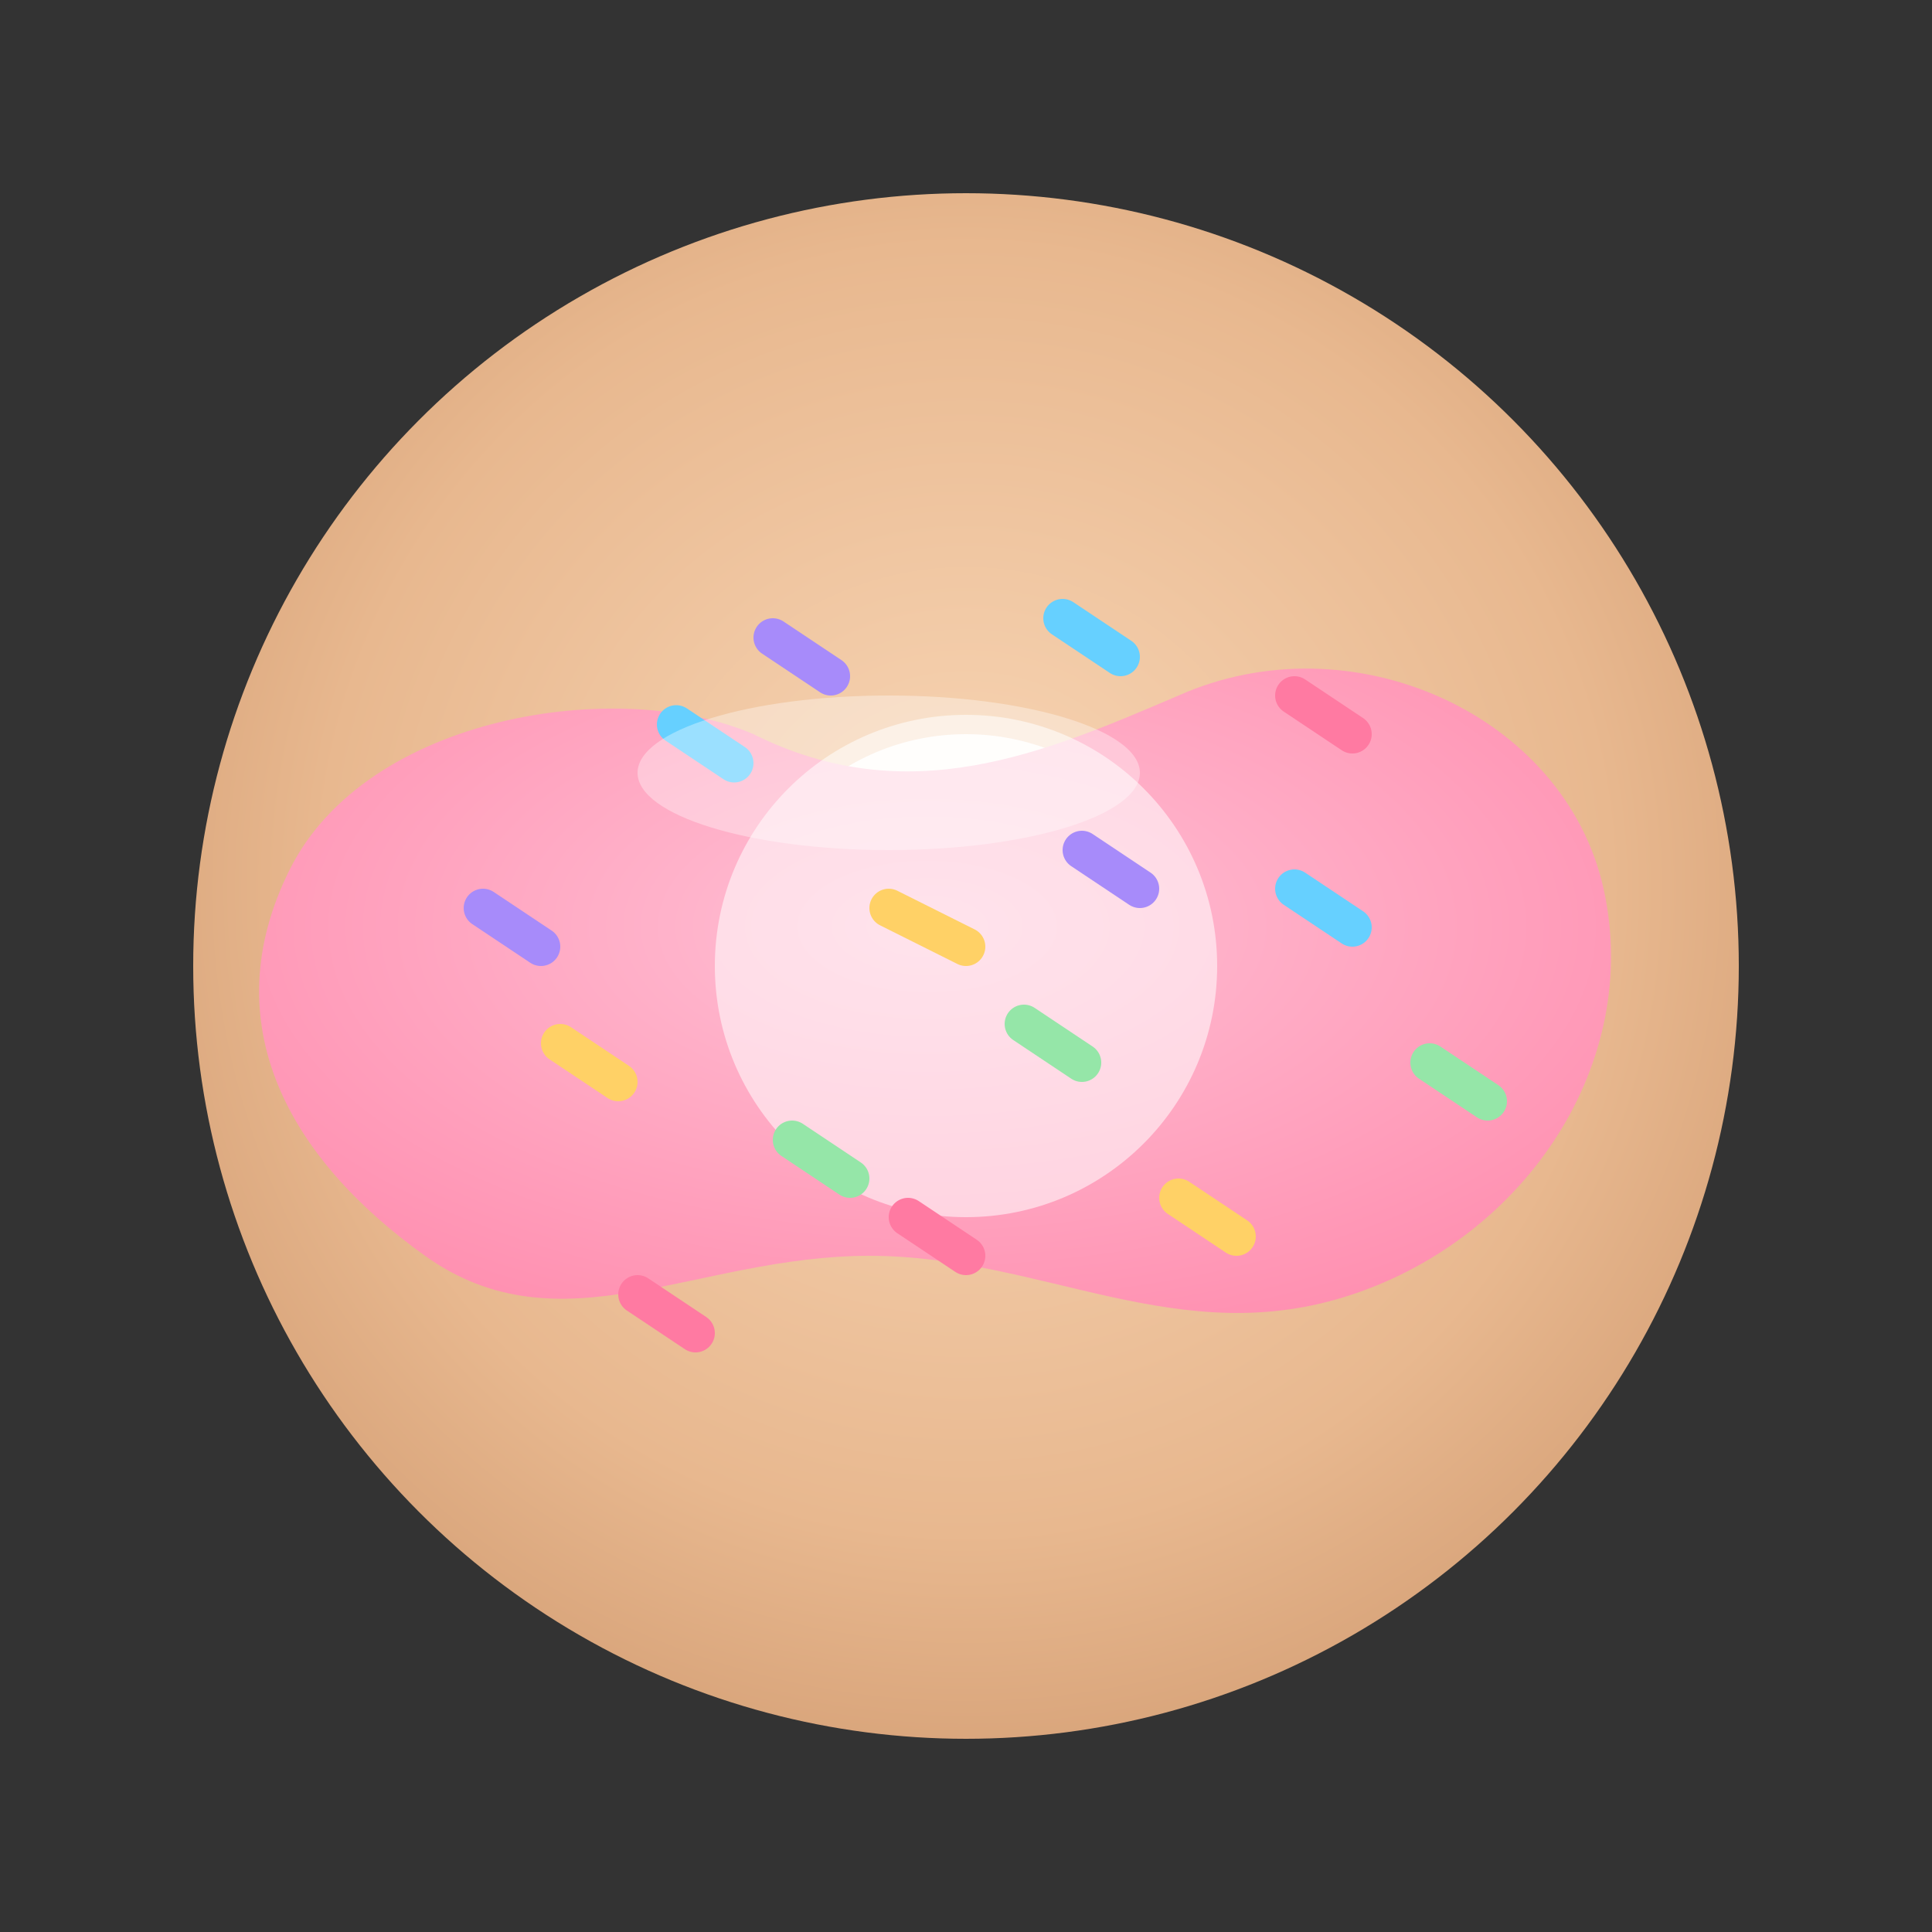 <svg xmlns="http://www.w3.org/2000/svg" viewBox="0 0 200 200" role="img" aria-label="Whimsical donut with pink frosting and colorful sprinkles">
  <rect x="0" y="0" width="200" height="200" fill="#333333" stroke="none"/>
  <!-- Donut base -->
  <defs>
    <radialGradient id="dough" cx="50%" cy="45%" r="60%">
      <stop offset="0%" stop-color="#f9d7b7"/>
      <stop offset="70%" stop-color="#e8b88f"/>
      <stop offset="100%" stop-color="#d5a076"/>
    </radialGradient>
    <radialGradient id="frost" cx="50%" cy="42%" r="60%">
      <stop offset="0%" stop-color="#ffc1d5"/>
      <stop offset="100%" stop-color="#ff8fb0"/>
    </radialGradient>
  </defs>
  <g transform="translate(100,100)">
    <!-- Dough ring -->
    <circle r="80" fill="url(#dough)"/>
    <!-- Hole -->
    <circle r="24" fill="#fff" opacity="0.9"/>
    <!-- Frosting blob -->
    <path d="M-70,-10 C-62,-26 -36,-30 -22,-24 C-6,-16 8,-22 22,-28 C40,-36 62,-26 66,-8 C70,10 58,28 40,34 C22,40 8,30 -10,30 C-28,30 -42,40 -56,30 C-70,20 -78,6 -70,-10 Z" fill="url(#frost)"/>
    <!-- Frosting inner hole blend -->
    <circle r="26" fill="#fff" opacity="0.55"/>

    <!-- Sprinkles -->
    <g stroke-linecap="round" stroke-width="4">
      <g stroke="#66d0ff">
        <line x1="-30" y1="-25" x2="-24" y2="-21"/>
        <line x1="10" y1="-36" x2="16" y2="-32"/>
        <line x1="34" y1="-8" x2="40" y2="-4"/>
      </g>
      <g stroke="#ffd166">
        <line x1="-8" y1="-6" x2="0" y2="-2"/>
        <line x1="-42" y1="8" x2="-36" y2="12"/>
        <line x1="22" y1="24" x2="28" y2="28"/>
      </g>
      <g stroke="#95e6a8">
        <line x1="-18" y1="18" x2="-12" y2="22"/>
        <line x1="6" y1="6" x2="12" y2="10"/>
        <line x1="48" y1="10" x2="54" y2="14"/>
      </g>
      <g stroke="#a78bfa">
        <line x1="-50" y1="-6" x2="-44" y2="-2"/>
        <line x1="-20" y1="-34" x2="-14" y2="-30"/>
        <line x1="12" y1="-12" x2="18" y2="-8"/>
      </g>
      <g stroke="#ff7aa2">
        <line x1="-6" y1="26" x2="0" y2="30"/>
        <line x1="-34" y1="34" x2="-28" y2="38"/>
        <line x1="34" y1="-28" x2="40" y2="-24"/>
      </g>
    </g>

    <!-- Glaze shine -->
    <ellipse cx="-8" cy="-20" rx="26" ry="8" fill="#fff" opacity="0.35"/>
  </g>
</svg>


